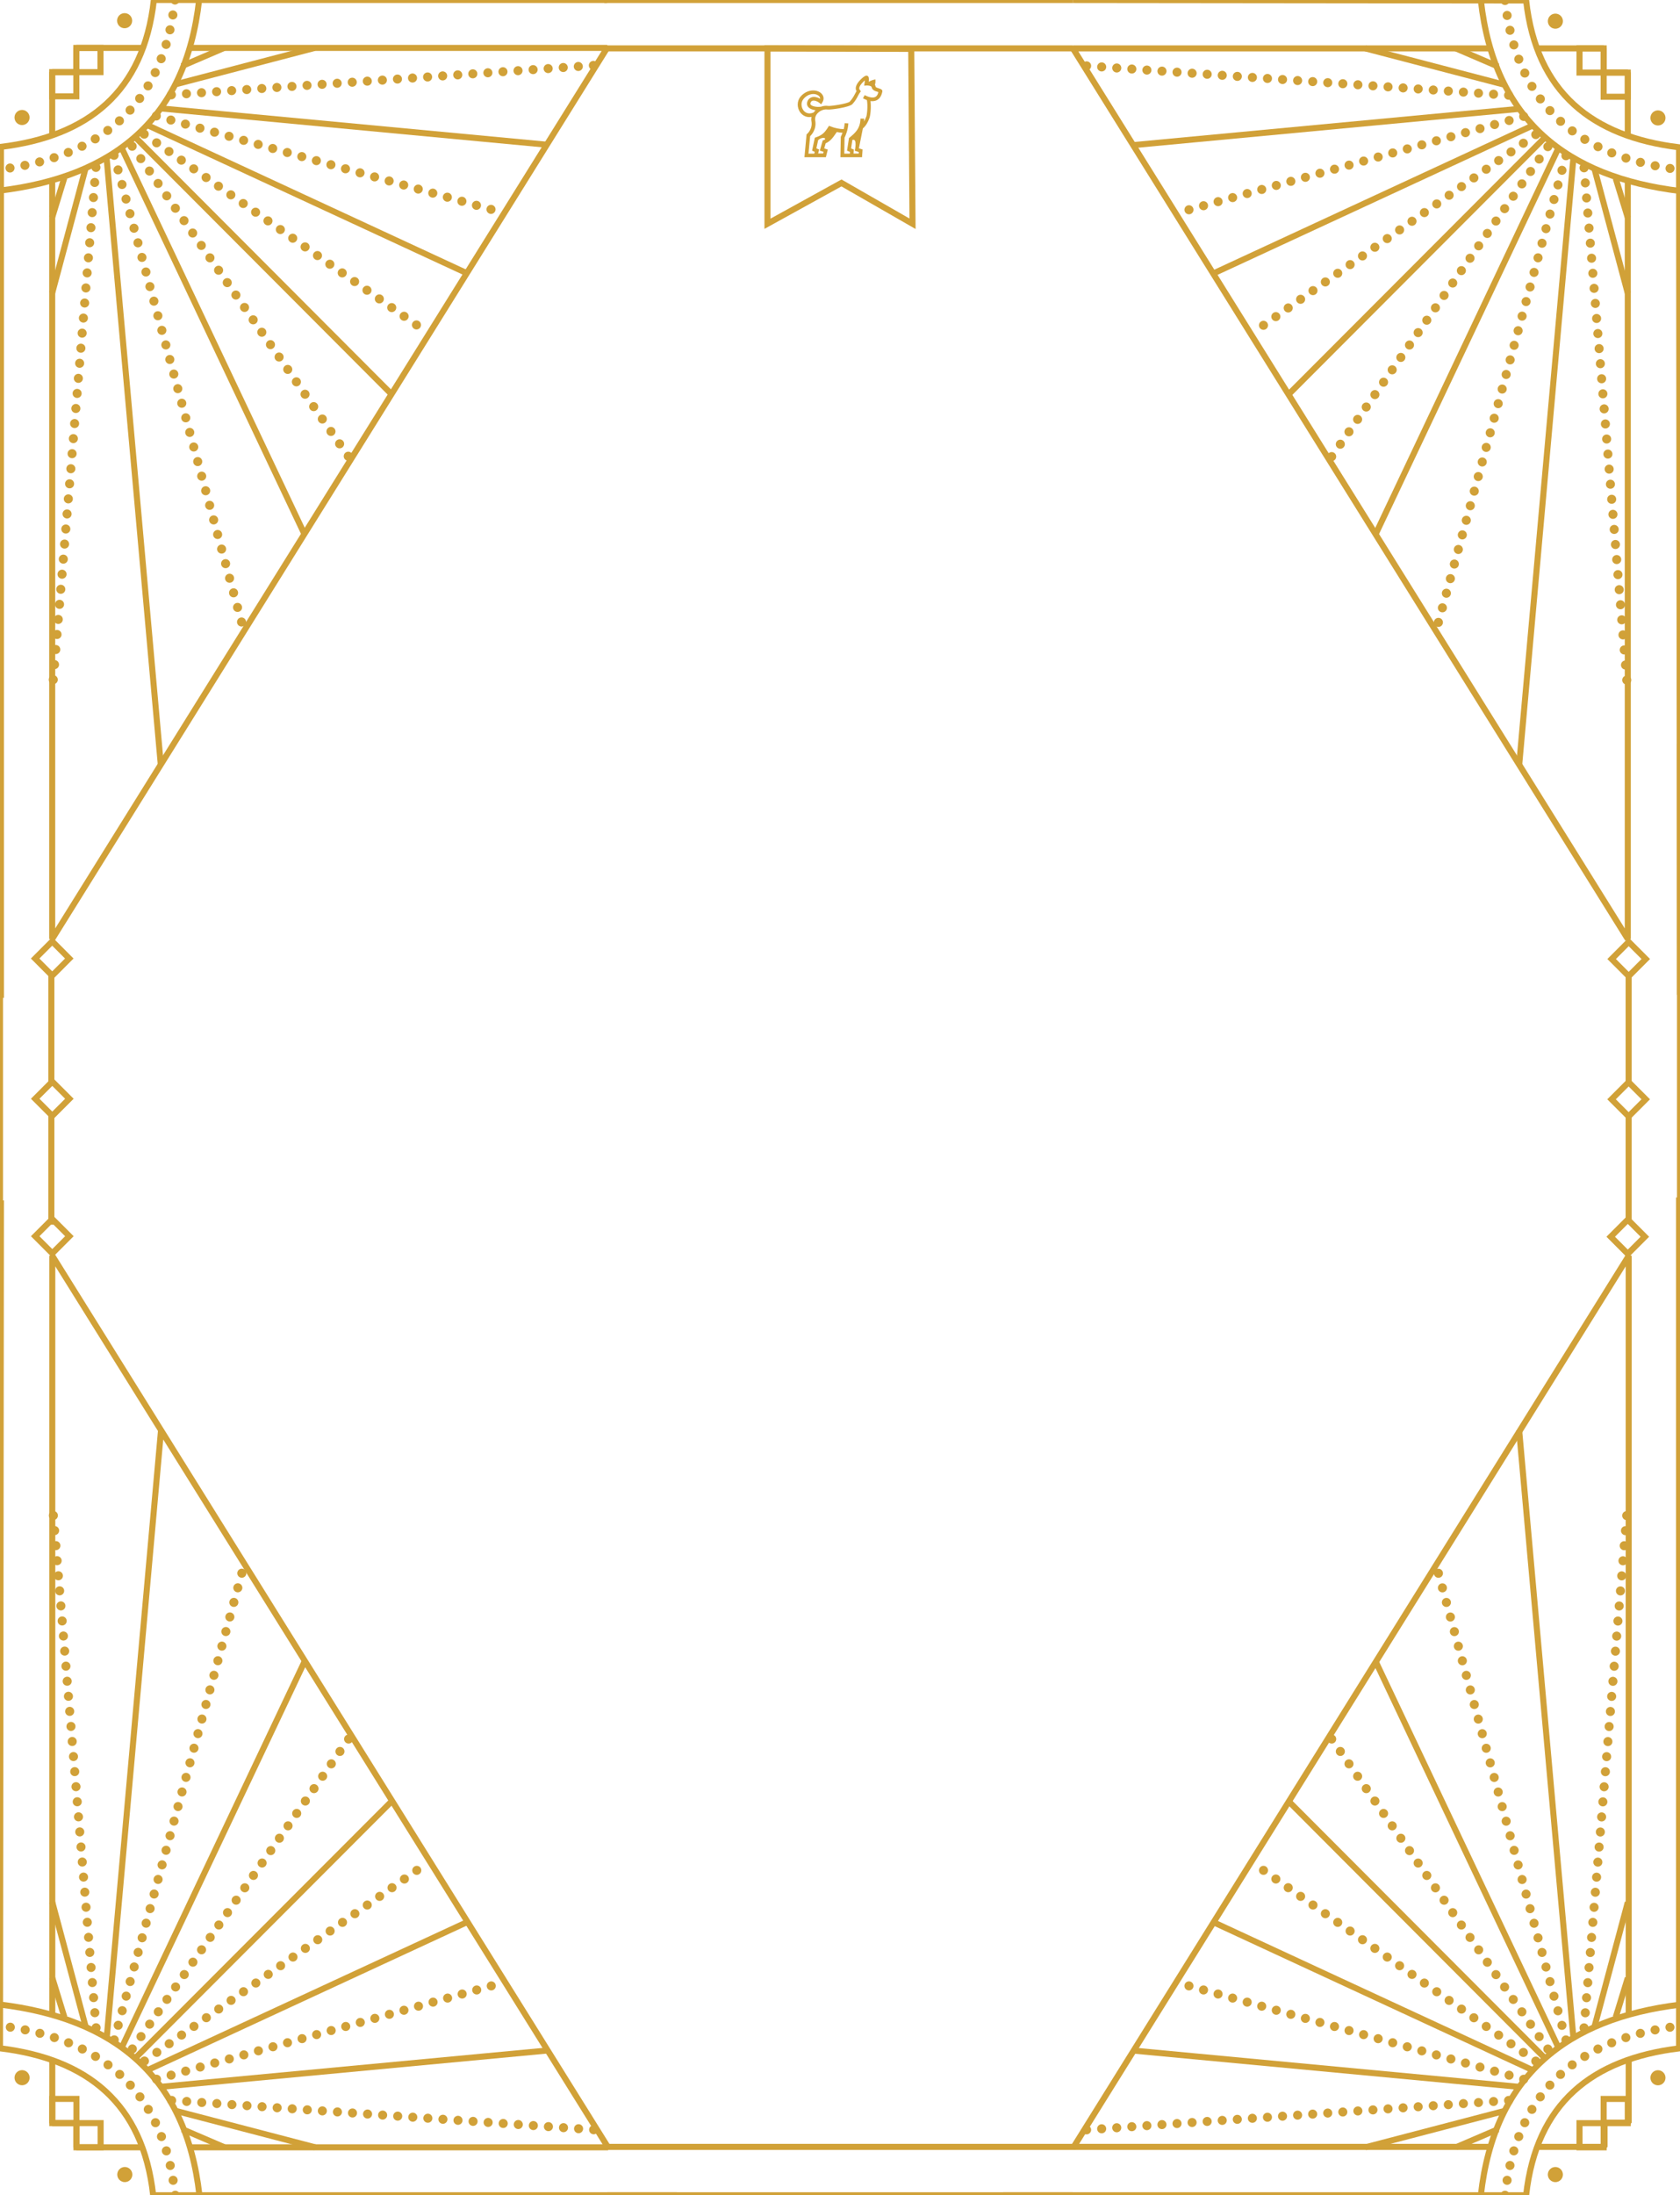 <?xml version="1.0" encoding="UTF-8"?>
<svg width="556px" height="726px" viewBox="0 0 556 726" version="1.1" xmlns="http://www.w3.org/2000/svg" xmlns:xlink="http://www.w3.org/1999/xlink">
    <title>frame_1</title>
    <g id="frame_1" stroke="none" stroke-width="1" fill="none" fill-rule="evenodd">
        <g id="top-left" transform="translate(0, 0)" stroke="#D1A138">
            <rect id="Rectangle" stroke-width="2" x="17.279" y="23.85" width="7.988" height="8.004"></rect>
            <polygon id="Rectangle-Copy" stroke-width="2" transform="translate(17.279, 316.994) rotate(-315) translate(-17.279, -316.994) " points="13.277 312.992 21.273 313 21.281 320.996 13.285 320.988"></polygon>
            <rect id="Rectangle" stroke-width="2" x="25.267" y="15.846" width="7.988" height="8.004"></rect>
            <path d="M200.924,2.84356256e-14 L50.923,2.84356256e-14 C47.505,30.528 29.07,45.057 0.302,48.578 L0.302,330" id="Path" stroke-width="2"></path>
            <path d="M65.9,2.84356256e-14 C61.451,39.611 37.452,58.463 5.6757245e-14,63.031" id="Path" stroke-width="2"></path>
            <path d="M57.912,2.84356256e-14 C54.002,35.209 32.912,51.967 5.6757245e-14,56.027" id="Path" stroke-width="3" stroke-linecap="round" stroke-linejoin="round" stroke-dasharray="0,5"></path>
            <line x1="48.731" y1="41.359" x2="154.57" y2="90.383" id="Line" stroke-width="2"></line>
            <line x1="53.224" y1="35.856" x2="181.03" y2="47.862" id="Line-Copy" stroke-width="2"></line>
            <line x1="58.217" y1="27.852" x2="104.147" y2="15.846" id="Line-Copy" stroke-width="2"></line>
            <line x1="60.214" y1="21.849" x2="74.193" y2="15.846" id="Line-Copy" stroke-width="2"></line>
            <line x1="44.737" y1="45.361" x2="129.608" y2="130.402" id="Line-2" stroke-width="2"></line>
            <line x1="40.244" y1="48.862" x2="100.652" y2="176.425" id="Line-3" stroke-width="2"></line>
            <line x1="35.252" y1="51.864" x2="53.224" y2="252.962" id="Line-3" stroke-width="2"></line>
            <line x1="28.262" y1="55.866" x2="17.279" y2="96.886" id="Line-3" stroke-width="2"></line>
            <line x1="31.757" y1="55.366" x2="17.279" y2="228.951" id="Line-3" stroke-width="3" stroke-linecap="round" stroke-linejoin="round" stroke-dasharray="0,5"></line>
            <line x1="37.748" y1="51.364" x2="80.683" y2="208.441" id="Line-3" stroke-width="3" stroke-linecap="round" stroke-linejoin="round" stroke-dasharray="0,5"></line>
            <line x1="43.739" y1="48.362" x2="115.63" y2="151.413" id="Line-3" stroke-width="3" stroke-linecap="round" stroke-linejoin="round" stroke-dasharray="0,5"></line>
            <line x1="47.733" y1="44.36" x2="140.592" y2="109.392" id="Line-3" stroke-width="3" stroke-linecap="round" stroke-linejoin="round" stroke-dasharray="0,5"></line>
            <line x1="51.727" y1="38.357" x2="166.552" y2="70.373" id="Line-3" stroke-width="3" stroke-linecap="round" stroke-linejoin="round" stroke-dasharray="0,5"></line>
            <line x1="56.719" y1="31.354" x2="200.501" y2="21.349" id="Line-3" stroke-width="3" stroke-linecap="round" stroke-linejoin="round" stroke-dasharray="0,5"></line>
            <line x1="21.273" y1="58.867" x2="17.279" y2="71.874" id="Line-3" stroke-width="2"></line>
            <path d="M17.279,44.905 L17.279,23.85 L25.267,23.85 L25.267,15.846 L47.29,15.846 M62.757,15.846 L200.924,15.846 L17.279,310.525 L17.279,59.923" id="Shape" stroke-width="2" stroke-linejoin="bevel"></path>
            <ellipse id="Oval" fill="#D1A138" cx="7.294" cy="38.858" rx="1.997" ry="2.001"></ellipse>
            <ellipse id="Oval" fill="#D1A138" cx="41.243" cy="6.842" rx="1.997" ry="2.001"></ellipse>
        </g>
        <g id="top-right" transform="translate(455.5, 164.5) scale(-1, 1) translate(-455.5, -164.5) translate(355, 0)" stroke="#D1A138">
            <rect id="Rectangle" stroke-width="2" x="17.281" y="24" width="7.988" height="8"></rect>
            <polygon id="Rectangle-Copy" stroke-width="2" transform="translate(16.977, 317.161) rotate(-315) translate(-16.977, -317.161) " points="12.977 313.161 20.971 313.168 20.977 321.161 12.983 321.155"></polygon>
            <rect id="Rectangle" stroke-width="2" x="25.269" y="16" width="7.988" height="8"></rect>
            <path d="M201,0 L50.925,0.161 C47.507,30.674 29.073,45.197 0.305,48.716 L-1.13512923e-13,329" id="Path" stroke-width="2"></path>
            <path d="M65.902,0.161 C61.453,39.753 37.454,58.596 0.003,63.161" id="Path" stroke-width="2"></path>
            <path d="M57.914,0.161 C54.004,35.354 32.914,52.103 0.003,56.161" id="Path" stroke-width="3" stroke-linecap="round" stroke-linejoin="round" stroke-dasharray="0,5"></path>
            <line x1="48.733" y1="41.5" x2="154.571" y2="90.5" id="Line" stroke-width="2"></line>
            <line x1="53.226" y1="36" x2="181.031" y2="48" id="Line-Copy" stroke-width="2"></line>
            <line x1="58.219" y1="28" x2="104.148" y2="16" id="Line-Copy" stroke-width="2"></line>
            <line x1="60.216" y1="22" x2="74.194" y2="16" id="Line-Copy" stroke-width="2"></line>
            <line x1="44.739" y1="45.5" x2="129.609" y2="130.5" id="Line-2" stroke-width="2"></line>
            <line x1="40.246" y1="49" x2="100.654" y2="176.5" id="Line-3" stroke-width="2"></line>
            <line x1="35.254" y1="52" x2="53.226" y2="253" id="Line-3" stroke-width="2"></line>
            <line x1="28.265" y1="56" x2="17.281" y2="97" id="Line-3" stroke-width="2"></line>
            <line x1="31.759" y1="55.5" x2="17.281" y2="229" id="Line-3" stroke-width="3" stroke-linecap="round" stroke-linejoin="round" stroke-dasharray="0,5"></line>
            <line x1="37.75" y1="51.5" x2="80.684" y2="208.5" id="Line-3" stroke-width="3" stroke-linecap="round" stroke-linejoin="round" stroke-dasharray="0,5"></line>
            <line x1="43.741" y1="48.5" x2="115.631" y2="151.5" id="Line-3" stroke-width="3" stroke-linecap="round" stroke-linejoin="round" stroke-dasharray="0,5"></line>
            <line x1="47.735" y1="44.5" x2="140.593" y2="109.5" id="Line-3" stroke-width="3" stroke-linecap="round" stroke-linejoin="round" stroke-dasharray="0,5"></line>
            <line x1="51.729" y1="38.5" x2="166.553" y2="70.5" id="Line-3" stroke-width="3" stroke-linecap="round" stroke-linejoin="round" stroke-dasharray="0,5"></line>
            <line x1="56.721" y1="31.5" x2="200.501" y2="21.5" id="Line-3" stroke-width="3" stroke-linecap="round" stroke-linejoin="round" stroke-dasharray="0,5"></line>
            <line x1="21.275" y1="59" x2="17.281" y2="72" id="Line-3" stroke-width="2"></line>
            <path d="M17.281,45.045 L17.281,24 L25.269,24 L25.269,16 L47.292,16 M62.759,16 L200.924,16 L17.281,310.534 L17.281,60.056" id="Shape" stroke-width="2" stroke-linejoin="bevel"></path>
            <ellipse id="Oval" fill="#D1A138" cx="7.297" cy="39" rx="1.997" ry="2"></ellipse>
            <ellipse id="Oval" fill="#D1A138" cx="41.245" cy="7" rx="1.997" ry="2"></ellipse>
        </g>
        <g id="bottom-left" transform="translate(112, 561.5) scale(1, -1) translate(-112, -561.5) translate(0, 397)" stroke="#D1A138">
            <rect id="Rectangle" stroke-width="2" x="17.305" y="23.863" width="8" height="8.008"></rect>
            <polygon id="Rectangle-Copy" stroke-width="2" transform="translate(17.305, 317.169) rotate(-315) translate(-17.305, -317.169) " points="13.301 313.165 21.305 313.169 21.309 321.173 13.305 321.169"></polygon>
            <rect id="Rectangle" stroke-width="2" x="25.305" y="15.855" width="8" height="8.008"></rect>
            <path d="M224,0 L50.697,0 C47.274,30.545 28.812,45.082 0,48.605 L0.302,329" id="Path" stroke-width="2"></path>
            <path d="M65.999,2.84513841e-14 C61.543,39.632 37.508,58.495 5.68427138e-14,63.066" id="Path" stroke-width="2"></path>
            <path d="M57.999,2.84513841e-14 C54.083,35.229 32.962,51.996 5.68427138e-14,56.058" id="Path" stroke-width="3" stroke-linecap="round" stroke-linejoin="round" stroke-dasharray="0,5"></path>
            <line x1="48.805" y1="41.382" x2="154.803" y2="90.433" id="Line" stroke-width="2"></line>
            <line x1="53.305" y1="35.876" x2="181.303" y2="47.888" id="Line-Copy" stroke-width="2"></line>
            <line x1="58.304" y1="27.868" x2="104.304" y2="15.855" id="Line-Copy" stroke-width="2"></line>
            <line x1="60.304" y1="21.861" x2="74.304" y2="15.855" id="Line-Copy" stroke-width="2"></line>
            <line x1="44.805" y1="45.386" x2="129.804" y2="130.475" id="Line-2" stroke-width="2"></line>
            <line x1="40.305" y1="48.889" x2="100.804" y2="176.523" id="Line-3" stroke-width="2"></line>
            <line x1="35.305" y1="51.893" x2="53.305" y2="253.102" id="Line-3" stroke-width="2"></line>
            <line x1="28.305" y1="55.897" x2="17.305" y2="96.94" id="Line-3" stroke-width="2"></line>
            <line x1="31.805" y1="55.396" x2="17.305" y2="229.077" id="Line-3" stroke-width="3" stroke-linecap="round" stroke-linejoin="round" stroke-dasharray="0,5"></line>
            <line x1="37.805" y1="51.392" x2="80.804" y2="208.556" id="Line-3" stroke-width="3" stroke-linecap="round" stroke-linejoin="round" stroke-dasharray="0,5"></line>
            <line x1="43.805" y1="48.389" x2="115.804" y2="151.497" id="Line-3" stroke-width="3" stroke-linecap="round" stroke-linejoin="round" stroke-dasharray="0,5"></line>
            <line x1="47.805" y1="44.385" x2="140.803" y2="109.453" id="Line-3" stroke-width="3" stroke-linecap="round" stroke-linejoin="round" stroke-dasharray="0,5"></line>
            <line x1="51.805" y1="38.379" x2="166.803" y2="70.412" id="Line-3" stroke-width="3" stroke-linecap="round" stroke-linejoin="round" stroke-dasharray="0,5"></line>
            <line x1="56.804" y1="31.371" x2="200.803" y2="21.361" id="Line-3" stroke-width="3" stroke-linecap="round" stroke-linejoin="round" stroke-dasharray="0,5"></line>
            <line x1="21.305" y1="58.9" x2="17.305" y2="71.914" id="Line-3" stroke-width="2"></line>
            <path d="M17.305,44.93 L17.305,23.863 L25.305,23.863 L25.305,15.855 L47.361,15.855 M62.852,15.855 L201.226,15.855 L17.305,310.697 L17.305,59.957" id="Shape" stroke-width="2" stroke-linejoin="bevel"></path>
            <ellipse id="Oval" fill="#D1A138" cx="7.305" cy="38.879" rx="2" ry="2.002"></ellipse>
            <ellipse id="Oval" fill="#D1A138" cx="41.305" cy="6.846" rx="2" ry="2.002"></ellipse>
        </g>
        <g id="bottom-right" transform="translate(444, 561) scale(-1, -1) translate(-444, -561) translate(332, 396)" stroke="#D1A138">
            <rect id="Rectangle" stroke-width="2" x="17.282" y="23.85" width="7.989" height="8.004"></rect>
            <polygon id="Rectangle-Copy" stroke-width="2" transform="translate(17.282, 316.994) rotate(-315) translate(-17.282, -316.994) " points="13.28 312.992 21.276 312.999 21.284 320.996 13.287 320.988"></polygon>
            <rect id="Rectangle" stroke-width="2" x="25.271" y="15.846" width="7.989" height="8.004"></rect>
            <path d="M224,2.84356256e-14 L50.931,2.84356256e-14 C47.512,30.528 29.075,45.057 0.302,48.578 L0.302,330" id="Path" stroke-width="2"></path>
            <path d="M65.91,2.84356256e-14 C61.46,39.611 37.457,58.463 5.67660811e-14,63.031" id="Path" stroke-width="2"></path>
            <path d="M57.921,2.84356256e-14 C54.011,35.209 32.917,51.967 5.67660811e-14,56.027" id="Path" stroke-width="3" stroke-linecap="round" stroke-linejoin="round" stroke-dasharray="0,5"></path>
            <line x1="48.739" y1="41.359" x2="154.595" y2="90.383" id="Line" stroke-width="2"></line>
            <line x1="53.233" y1="35.856" x2="181.059" y2="47.862" id="Line-Copy" stroke-width="2"></line>
            <line x1="58.226" y1="27.852" x2="104.163" y2="15.846" id="Line-Copy" stroke-width="2"></line>
            <line x1="60.223" y1="21.849" x2="74.204" y2="15.846" id="Line-Copy" stroke-width="2"></line>
            <line x1="44.744" y1="45.361" x2="129.629" y2="130.402" id="Line-2" stroke-width="2"></line>
            <line x1="40.25" y1="48.862" x2="100.668" y2="176.425" id="Line-3" stroke-width="2"></line>
            <line x1="35.257" y1="51.864" x2="53.233" y2="252.962" id="Line-3" stroke-width="2"></line>
            <line x1="28.267" y1="55.866" x2="17.282" y2="96.886" id="Line-3" stroke-width="2"></line>
            <line x1="31.762" y1="55.366" x2="17.282" y2="228.951" id="Line-3" stroke-width="3" stroke-linecap="round" stroke-linejoin="round" stroke-dasharray="0,5"></line>
            <line x1="37.754" y1="51.364" x2="80.695" y2="208.441" id="Line-3" stroke-width="3" stroke-linecap="round" stroke-linejoin="round" stroke-dasharray="0,5"></line>
            <line x1="43.746" y1="48.362" x2="115.648" y2="151.413" id="Line-3" stroke-width="3" stroke-linecap="round" stroke-linejoin="round" stroke-dasharray="0,5"></line>
            <line x1="47.74" y1="44.36" x2="140.614" y2="109.392" id="Line-3" stroke-width="3" stroke-linecap="round" stroke-linejoin="round" stroke-dasharray="0,5"></line>
            <line x1="51.735" y1="38.357" x2="166.578" y2="70.373" id="Line-3" stroke-width="3" stroke-linecap="round" stroke-linejoin="round" stroke-dasharray="0,5"></line>
            <line x1="56.728" y1="31.354" x2="200.532" y2="21.349" id="Line-3" stroke-width="3" stroke-linecap="round" stroke-linejoin="round" stroke-dasharray="0,5"></line>
            <line x1="21.276" y1="58.867" x2="17.282" y2="71.874" id="Line-3" stroke-width="2"></line>
            <path d="M16.977,45.067 L16.977,24.012 L24.966,24.012 L24.966,16.008 L46.993,16.008 M62.462,16.008 L200.65,16.008 L16.977,310.686 L16.977,60.085" id="Shape" stroke-width="2" stroke-linejoin="bevel"></path>
            <ellipse id="Oval" fill="#D1A138" cx="7.295" cy="38.858" rx="1.997" ry="2.001"></ellipse>
            <ellipse id="Oval" fill="#D1A138" cx="41.249" cy="6.842" rx="1.997" ry="2.001"></ellipse>
        </g>
        <g id="left" transform="translate(11.648, 322)" stroke="#D1A138" stroke-width="2">
            <polygon id="Rectangle-Copy-3" transform="translate(5.657, 41.371) rotate(-315) translate(-5.657, -41.371) " points="1.657 37.371 9.657 37.371 9.657 45.371 1.657 45.371"></polygon>
            <line x1="5.352" y1="0" x2="5.352" y2="36" id="Line-4-Copy"></line>
            <line x1="5.352" y1="47" x2="5.352" y2="83" id="Line-4-Copy-2"></line>
        </g>
        <line x1="556" y1="246" x2="556" y2="504" id="Line-4-Copy" stroke="#D1A138" stroke-width="2"></line>
        <g id="right" transform="translate(533.343, 323)" stroke="#D1A138" stroke-width="2">
            <line x1="5.657" y1="-2.30610487e-14" x2="5.657" y2="35" id="Line-4-Copy"></line>
            <line x1="5.657" y1="46" x2="5.657" y2="81" id="Line-4-Copy-3"></line>
            <polygon id="Rectangle-Copy-4" transform="translate(5.657, 40.549) rotate(-315) translate(-5.657, -40.549) " points="1.657 36.549 9.657 36.549 9.657 44.549 1.657 44.549"></polygon>
        </g>
        <g id="top" transform="translate(200, -0.5)" stroke="#D1A138" stroke-width="2">
            <line x1="0" y1="0.5" x2="155" y2="0.5" id="Line-4-Copy"></line>
            <line x1="0" y1="16.5" x2="155" y2="16.5" id="Line-4-Copy-4"></line>
        </g>
        <g id="bottom" transform="translate(200, 709)" stroke="#D1A138" stroke-width="2">
            <line x1="0" y1="1" x2="156" y2="1" id="Line-4-Copy"></line>
            <line x1="1" y1="17" x2="155" y2="17" id="Line-4-Copy"></line>
        </g>
        <line x1="0" y1="255" x2="-1.11022302e-16" y2="464" id="Line-4-Copy" stroke="#D1A138" stroke-width="2"></line>
        <g id="Ribbon" transform="translate(254, 16)">
            <polygon id="Path-2-Copy" stroke="#D1A138" stroke-width="2" points="3.5552252e-15 0 3.5552252e-15 58 24.483 44.5 48 58 47.576 0.161"></polygon>
            <g id="noun_Dog_1998025" transform="translate(10.007, 9)" fill="#D1A138" fill-rule="nonzero">
                <path d="M26.857,4.227 C26.522,4.138 25.821,3.9 25.791,3.691 C25.76,3.453 25.669,3.215 25.547,3.036 C25.73,2.471 25.73,2.054 25.73,1.994 L25.699,1.25 L24.969,1.429 C24.938,1.429 24.268,1.607 23.507,2.054 C23.659,0.655 23.416,0.357 23.294,0.238 C23.142,0.089 22.959,0 22.746,0 C22.046,0 20.34,1.607 19.671,2.739 C19.001,3.9 19.183,4.674 19.457,5.12 C19.457,5.12 19.457,5.12 19.457,5.15 C19.275,5.448 19.122,5.745 18.94,6.073 C18.544,6.847 18.057,7.71 17.235,8.603 C16.626,9.258 10.962,10.151 10.11,10.032 C9.287,9.913 8.404,10.002 7.613,10.33 L7.582,10.3 C7.582,10.3 7.613,10.3 7.613,10.27 C7.217,10.449 5.146,10.389 4.416,9.734 C4.263,9.585 4.111,9.377 4.263,8.99 C4.385,8.603 4.598,8.395 4.933,8.305 C5.542,8.157 6.486,8.454 7.217,9.05 L7.765,9.496 L8.13,8.901 C8.892,7.74 8.618,6.46 7.491,5.626 C5.877,4.465 3.015,4.614 1.005,6.877 C-0.304,8.335 -0.334,10.657 0.914,12.265 C1.553,13.068 2.558,13.723 3.837,13.723 C4.081,13.723 4.324,13.693 4.568,13.664 C4.477,14.14 4.446,14.587 4.537,15.063 C5.025,17.653 3.167,19.23 3.106,19.29 L2.924,19.439 L2.223,27 L5.786,27 L6.425,27 L9.318,27 L9.957,24.47 L8.77,24.083 L9.257,22.386 C10.749,21.761 11.662,20.51 12.576,19.171 C12.698,18.992 12.82,18.843 12.941,18.665 C13.581,18.784 14.19,18.873 14.829,18.903 C14.555,19.647 14.312,20.094 14.312,20.123 L14.251,20.243 L14.129,27 L17.661,27 L18.361,27 L21.284,27 L21.467,24.44 L20.249,24.053 L21.558,17.474 C22.655,16.551 23.294,15.241 23.659,14.229 C24.055,13.426 24.36,10.449 24.086,8.424 C24.756,8.514 25.425,8.454 26.065,8.186 C27.039,7.74 27.679,6.817 27.983,5.388 C28.196,4.644 27.435,4.406 26.857,4.227 Z M1.919,11.52 C1.158,10.538 0.914,8.841 1.98,7.65 C3.685,5.716 5.847,5.864 6.821,6.579 C7.095,6.787 7.461,7.144 7.4,7.65 C6.578,7.174 5.573,6.906 4.69,7.144 C4.203,7.293 3.533,7.65 3.198,8.573 C2.893,9.437 3.137,10.211 3.868,10.746 C4.385,11.133 5.146,11.342 5.908,11.461 C5.877,11.491 5.877,11.491 5.847,11.52 C5.634,11.729 5.451,11.937 5.299,12.175 C3.38,13.039 2.284,11.997 1.919,11.52 Z M8.587,21.344 L8.283,21.433 L7.308,24.797 L8.557,25.214 L8.404,25.75 L6.76,25.75 L7.095,24.47 L6.182,24.053 L6.76,21.344 C8.404,19.915 9.896,20.897 8.587,21.344 Z M20.188,25.779 L18.483,25.779 L18.574,24.47 L17.661,24.083 L18.087,21.284 C19.853,20.63 18.879,24.857 18.879,24.857 L20.219,25.273 L20.188,25.779 Z M25.639,7.085 C24.573,7.561 23.02,6.906 22.167,6.46 L21.589,7.502 C21.985,7.71 22.411,7.918 22.898,8.097 C23.264,9.883 22.929,13.217 22.655,13.693 L22.594,13.783 C22.441,14.229 22.198,14.735 21.924,15.212 C21.954,14.884 21.985,14.557 21.985,14.229 L20.767,14.229 C20.736,17.593 18.818,19.141 17.143,20.51 L16.961,20.659 L16.321,24.827 L17.296,25.244 L17.265,25.809 L15.408,25.809 L15.499,20.54 C15.743,20.034 16.656,18.069 16.747,15.807 L15.53,15.748 C15.499,16.432 15.377,17.117 15.225,17.712 C13.824,17.682 12.302,17.385 10.84,16.789 L10.353,16.611 L10.079,17.028 C8.831,19.022 7.948,19.766 5.999,20.421 L5.664,20.54 L4.751,24.827 L5.634,25.214 L5.481,25.809 L3.563,25.809 L4.111,20.034 C4.69,19.469 6.303,17.623 5.786,14.825 C5.634,13.991 5.938,13.068 6.669,12.354 C7.552,11.491 8.8,11.044 9.927,11.223 C10.779,11.342 17.082,10.538 18.118,9.407 C19.031,8.424 19.579,7.442 19.975,6.638 C20.219,6.192 20.401,5.835 20.645,5.537 L20.889,5.209 L20.645,4.852 C20.584,4.763 20.523,4.644 20.432,4.525 C20.401,4.465 20.28,4.257 20.432,3.81 C20.706,2.977 21.619,2.084 22.228,1.578 C22.198,1.875 22.167,2.233 22.106,2.59 L21.985,3.334 L22.746,3.275 C23.081,3.245 24.39,3.304 24.482,3.87 C24.634,4.822 25.699,5.15 26.4,5.358 C26.491,5.388 26.582,5.418 26.674,5.448 C26.552,6.281 26.156,6.817 25.639,7.085 Z" id="Shape"></path>
            </g>
        </g>
    </g>
</svg>